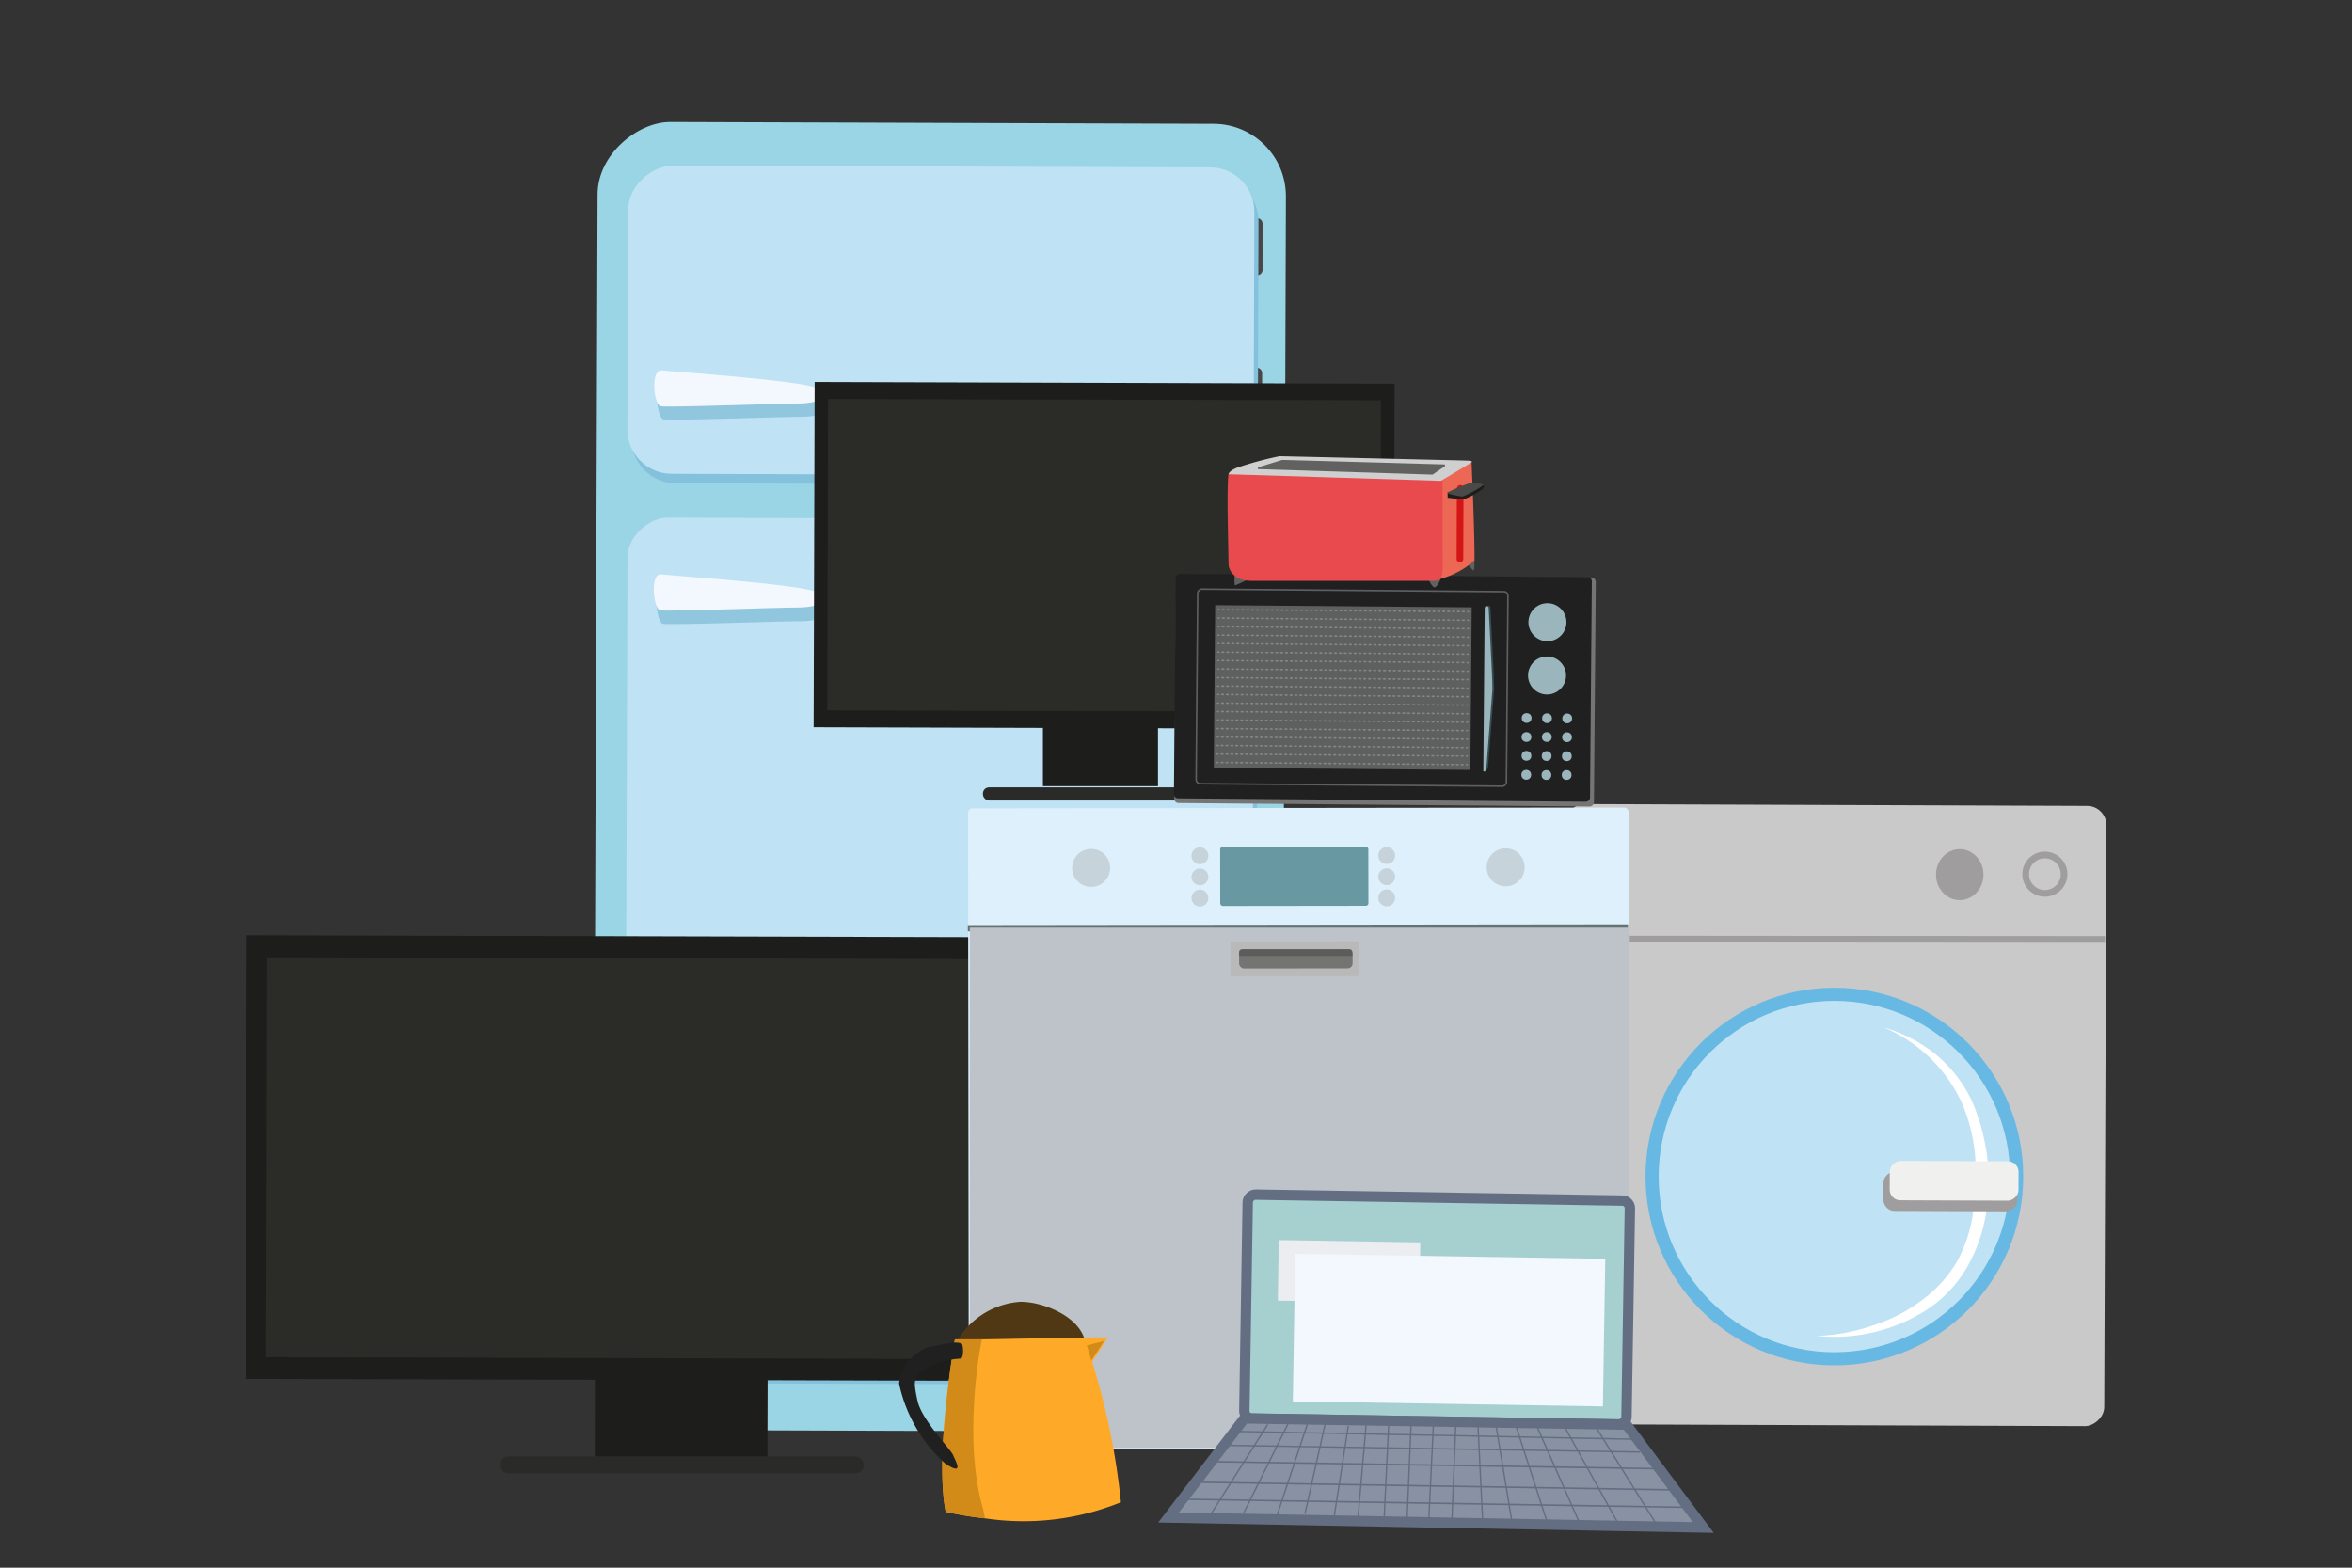 <svg xmlns="http://www.w3.org/2000/svg" viewBox="0 0 120 80"><rect x="0" y="0" width="120" height="80" fill="#333333" stroke="none"/><defs><style>.cls-1{isolation:isolate;}.cls-2{fill:#9ad5e5;}.cls-10,.cls-19,.cls-3,.cls-30,.cls-31,.cls-32,.cls-33,.cls-40,.cls-43,.cls-44{fill:none;}.cls-3{stroke:#484747;stroke-width:0.55px;}.cls-3,.cls-43,.cls-44{stroke-linecap:round;}.cls-10,.cls-19,.cls-26,.cls-27,.cls-3,.cls-30,.cls-31,.cls-32,.cls-33,.cls-40,.cls-43,.cls-44,.cls-9{stroke-miterlimit:10;}.cls-4{fill:#84c1dc;}.cls-5,.cls-9{fill:#bfe2f4;}.cls-6{fill:#90c7df;}.cls-29,.cls-7{fill:#f3f8fe;}.cls-8{fill:#c9c9c9;}.cls-9{stroke:#67b8e3;stroke-width:0.67px;}.cls-10{stroke:#9f9d9d;stroke-width:0.34px;}.cls-11,.cls-13{fill:#9f9d9d;}.cls-12{fill:#fff;}.cls-13{mix-blend-mode:multiply;}.cls-14{fill:#f0f0ef;}.cls-15{fill:#1d1d1b;}.cls-16{fill:#2b2b28;}.cls-17{fill:#2a2b29;}.cls-18{fill:#ddf0fc;}.cls-19{stroke:#647475;stroke-width:0.32px;}.cls-20{fill:#6899a3;}.cls-21{fill:#c7d3db;}.cls-22{fill:#bdc3c9;}.cls-23{fill:#b9b9b9;}.cls-24{fill:#747473;}.cls-25{fill:#5c5c5b;}.cls-26{fill:#a6d0d0;}.cls-26,.cls-27,.cls-30,.cls-31,.cls-32,.cls-33{stroke:#646e83;}.cls-26,.cls-27{stroke-width:0.53px;}.cls-27{fill:#8992a2;}.cls-28{fill:#ecedf0;}.cls-28,.cls-29{mix-blend-mode:lighten;}.cls-30{stroke-width:0.07px;}.cls-31{stroke-width:0.08px;}.cls-32{stroke-width:0.08px;}.cls-33{stroke-width:0.08px;}.cls-34{fill:#503815;}.cls-35{fill:#ffa929;}.cls-36{fill:#d28b18;}.cls-37{fill:#202020;}.cls-38{fill:#757574;}.cls-39{fill:#5e5f5f;}.cls-40{stroke:#5e5f5f;stroke-width:0.08px;}.cls-41{fill:#354e54;}.cls-42{fill:#9ab6bc;}.cls-43,.cls-44{stroke:#808788;stroke-width:0.08px;}.cls-44{stroke-dasharray:0.08 0.17;}.cls-45{fill:#616160;}.cls-46{fill:#cfcfcf;}.cls-47{fill:#ec6854;}.cls-48{fill:#e84a4e;}.cls-49{fill:#d41516;}.cls-50{fill:#4a4a49;}</style></defs><g class="cls-1"><g id="Calque_1" data-name="Calque 1"><rect class="cls-2" x="14.57" y="22.09" width="66.75" height="35.12" rx="3.7" transform="translate(8.14 87.46) rotate(-89.81)"/><line class="cls-3" x1="64.14" y1="11.41" x2="64.14" y2="13.77"/><line class="cls-3" x1="64.12" y1="19.04" x2="64.12" y2="21.4"/><line class="cls-3" x1="64.09" y1="30.66" x2="64.09" y2="33.02"/><line class="cls-3" x1="64.01" y1="63.2" x2="64.01" y2="65.56"/><rect class="cls-4" x="40.34" y="0.87" width="15.73" height="31.95" rx="2.26" transform="translate(31.21 64.99) rotate(-89.81)"/><rect class="cls-4" x="26.28" y="32.81" width="43.7" height="31.95" rx="2.05" transform="translate(-0.81 96.75) rotate(-89.81)"/><rect class="cls-5" x="40.14" y="0.39" width="15.73" height="31.95" rx="2.26" transform="translate(31.48 64.31) rotate(-89.81)"/><rect class="cls-5" x="26.07" y="32.33" width="43.7" height="31.95" rx="2.05" transform="translate(-0.54 96.07) rotate(-89.81)"/><path class="cls-6" d="M33.9,30c.54.08,7,.5,7.91.9s.14.8-1,.8-6.68.21-7,.13S33.28,29.9,33.9,30Z"/><path class="cls-6" d="M33.92,19.57c.55.08,7,.5,7.92.91s.13.79-1,.79-6.68.21-7,.13S33.3,19.49,33.92,19.57Z"/><path class="cls-7" d="M33.75,29.31c.55.07,7,.5,7.92.9s.13.79-1,.79-6.68.22-7,.14S33.13,29.23,33.75,29.31Z"/><path class="cls-7" d="M33.78,18.9c.55.07,7,.5,7.91.9s.14.79-1,.79-6.68.22-7,.14S33.16,18.82,33.78,18.9Z"/><rect class="cls-8" x="77.77" y="43.09" width="31.65" height="27.63" rx="0.98" transform="translate(36.35 150.29) rotate(-89.79)"/><circle class="cls-9" cx="93.59" cy="60.04" r="9.3"/><line class="cls-10" x1="79.82" y1="47.92" x2="107.4" y2="47.94"/><circle class="cls-10" cx="104.33" cy="44.61" r="0.98"/><ellipse class="cls-11" cx="99.99" cy="44.64" rx="1.3" ry="1.21" transform="translate(54.98 144.46) rotate(-89.79)"/><path class="cls-12" d="M92.67,68.17a9.56,9.56,0,0,0,2.82-.51A8.43,8.43,0,0,0,98,66.39a6.67,6.67,0,0,0,1.84-2,7.26,7.26,0,0,0,.84-2.62,13.2,13.2,0,0,0,.09-2.81,8.87,8.87,0,0,0-.68-2.69,7.66,7.66,0,0,0-4-3.85,7.85,7.85,0,0,1,2.59,1.32,7,7,0,0,1,1.86,2.3,10.23,10.23,0,0,1,.8,5.82,8.2,8.2,0,0,1-1,2.84,6.48,6.48,0,0,1-2.07,2.16A8.72,8.72,0,0,1,92.67,68.17Z"/><rect class="cls-13" x="98.5" y="57.38" width="2.01" height="6.84" rx="0.57" transform="translate(38.35 160.08) rotate(-89.79)"/><rect class="cls-14" x="98.71" y="56.97" width="2.01" height="6.57" rx="0.54" transform="translate(39.08 159.75) rotate(-89.79)"/><rect class="cls-15" x="32.29" y="67.51" width="4.92" height="8.81" transform="translate(-37.25 106.49) rotate(-89.85)"/><rect class="cls-15" x="23.47" y="36.88" width="22.64" height="44.45" transform="translate(-24.41 93.74) rotate(-89.85)"/><rect class="cls-16" x="24.58" y="37.92" width="20.41" height="42.37" transform="translate(-24.41 93.74) rotate(-89.85)"/><rect class="cls-17" x="25.5" y="74.32" width="18.57" height="0.87" rx="0.43"/><rect class="cls-18" x="49.41" y="41.23" width="33.7" height="32.71" rx="0.23" transform="translate(-0.07 0.08) rotate(-0.07)"/><line class="cls-19" x1="49.38" y1="47.37" x2="83.06" y2="47.33"/><rect class="cls-20" x="62.26" y="43.21" width="7.56" height="3.02" rx="0.13" transform="translate(-0.06 0.08) rotate(-0.07)"/><circle class="cls-21" cx="61.22" cy="43.67" r="0.43"/><circle class="cls-21" cx="61.22" cy="44.75" r="0.43"/><circle class="cls-21" cx="61.22" cy="45.83" r="0.43"/><circle class="cls-21" cx="70.75" cy="43.66" r="0.43"/><circle class="cls-21" cx="70.75" cy="44.74" r="0.43"/><circle class="cls-21" cx="70.75" cy="45.82" r="0.43"/><circle class="cls-21" cx="55.67" cy="44.29" r="0.97"/><circle class="cls-21" cx="76.82" cy="44.26" r="0.97"/><path class="cls-22" d="M82.8,73.89l-33,0a.31.31,0,0,1-.32-.31l0-26.24,33.67,0,0,26.23A.31.31,0,0,1,82.8,73.89Z"/><rect class="cls-23" x="62.78" y="48.04" width="6.58" height="1.78" transform="translate(-0.06 0.08) rotate(-0.07)"/><rect class="cls-24" x="63.22" y="48.44" width="5.79" height="0.98" rx="0.25" transform="translate(-0.06 0.08) rotate(-0.07)"/><path class="cls-25" d="M69,48.78H63.22v-.19a.15.15,0,0,1,.15-.15h5.48a.15.15,0,0,1,.15.15v.2Z"/><rect class="cls-26" x="67.61" y="57.07" width="11.43" height="19.5" rx="0.39" transform="translate(5.32 139.06) rotate(-89.07)"/><polygon class="cls-27" points="63.49 72.38 59.62 77.44 86.9 77.95 82.98 72.7 63.49 72.38"/><rect class="cls-28" x="67.29" y="61.28" width="3.09" height="7.22" transform="translate(2.83 132.66) rotate(-89.07)"/><rect class="cls-29" x="70.17" y="59.96" width="7.53" height="15.82" transform="translate(4.87 140.7) rotate(-89.07)"/><line class="cls-30" x1="64.68" y1="72.69" x2="61.79" y2="77.25"/><line class="cls-30" x1="65.71" y1="72.67" x2="63.46" y2="77.2"/><line class="cls-30" x1="66.7" y1="72.68" x2="65.14" y2="77.38"/><line class="cls-30" x1="67.61" y1="72.66" x2="66.58" y2="77.25"/><line class="cls-30" x1="68.79" y1="72.76" x2="68.07" y2="77.39"/><line class="cls-30" x1="69.7" y1="72.69" x2="69.28" y2="77.52"/><line class="cls-30" x1="70.85" y1="72.71" x2="70.62" y2="77.47"/><line class="cls-30" x1="71.99" y1="72.73" x2="71.79" y2="77.52"/><line class="cls-30" x1="73.13" y1="72.75" x2="72.9" y2="77.5"/><line class="cls-30" x1="74.27" y1="72.77" x2="74.08" y2="77.52"/><line class="cls-30" x1="75.41" y1="72.79" x2="75.64" y2="77.51"/><line class="cls-30" x1="76.33" y1="72.76" x2="77.12" y2="77.54"/><line class="cls-30" x1="77.35" y1="72.78" x2="78.91" y2="77.6"/><line class="cls-30" x1="78.42" y1="72.8" x2="80.55" y2="77.63"/><line class="cls-30" x1="79.83" y1="72.82" x2="82.49" y2="77.62"/><line class="cls-30" x1="81.46" y1="72.89" x2="84.5" y2="77.77"/><line class="cls-30" x1="63.23" y1="73.05" x2="83.62" y2="73.45"/><line class="cls-30" x1="62.73" y1="73.76" x2="83.66" y2="74.1"/><line class="cls-31" x1="61.91" y1="74.59" x2="84.59" y2="74.95"/><line class="cls-32" x1="61.32" y1="75.64" x2="85.45" y2="76.03"/><line class="cls-33" x1="60.62" y1="76.51" x2="86.12" y2="76.92"/><path class="cls-34" d="M48.89,68.33a4.07,4.07,0,0,1,3.18-1.9c1.06,0,2.76.64,3.21,1.76s-.84,1.54-.84,1.54Z"/><path class="cls-35" d="M57.19,76.66a13.21,13.21,0,0,1-6.94.82,17.2,17.2,0,0,1-2-.33c-.54-2.74.34-8,.47-8.8l1.38,0,5.36-.1,1.06,0-.8,1.24A36.32,36.32,0,0,1,57.19,76.66Z"/><path class="cls-36" d="M50.11,76.83a5.14,5.14,0,0,1,.14.65,17.2,17.2,0,0,1-2-.33c-.54-2.74.34-8,.47-8.8l1.38,0C49.92,69.09,49.2,73.56,50.11,76.83Z"/><path class="cls-37" d="M49.07,68.57c-.38-.18-1.21.11-1.67.16a2.29,2.29,0,0,0-1.53,1.87,7.62,7.62,0,0,0,2.36,4.09c1,.66.52-.13.4-.43s-1.61-1.8-1.82-2.78S46.62,70.35,47,70a3.93,3.93,0,0,1,2-.67C49.2,69.32,49.14,68.61,49.07,68.57Z"/><polygon class="cls-36" points="55.68 69.43 55.45 68.66 56.33 68.43 55.68 69.43"/><rect class="cls-15" x="54.39" y="35.38" width="3.83" height="5.87" transform="matrix(0, -1, 1, 0, 17.83, 94.51)"/><rect class="cls-15" x="47.52" y="13.55" width="17.62" height="29.59" transform="translate(27.82 84.59) rotate(-89.83)"/><rect class="cls-16" x="48.39" y="14.24" width="15.89" height="28.21" transform="translate(27.86 84.61) rotate(-89.87)"/><rect class="cls-17" x="50.15" y="40.18" width="12.36" height="0.67" rx="0.31"/><rect class="cls-38" x="64.83" y="24.53" width="11.67" height="21.41" rx="0.21" transform="translate(34.84 105.6) rotate(-89.52)"/><rect class="cls-37" x="64.83" y="24.49" width="11.46" height="21.23" rx="0.21" transform="translate(34.86 105.36) rotate(-89.52)"/><rect class="cls-39" x="64.36" y="28.54" width="8.3" height="13.09" transform="translate(32.85 103.3) rotate(-89.52)"/><rect class="cls-40" x="64.01" y="27.18" width="9.93" height="15.83" rx="0.21" transform="translate(33.31 103.77) rotate(-89.52)"/><path class="cls-41" d="M75.76,39.31,75.83,31c0-.14.21-.12.21,0s.21,3.81.19,4.17-.31,3.94-.31,4S75.76,39.41,75.76,39.31Z"/><path class="cls-42" d="M75.68,39.33l.07-8.3c0-.14.2-.12.2,0s.21,3.8.19,4.16-.31,3.94-.31,4.05S75.68,39.43,75.68,39.33Z"/><circle class="cls-42" cx="78.95" cy="31.75" r="0.97"/><circle class="cls-42" cx="78.93" cy="34.47" r="0.97"/><circle class="cls-42" cx="77.89" cy="36.64" r="0.25"/><circle class="cls-42" cx="78.93" cy="36.65" r="0.25"/><circle class="cls-42" cx="79.96" cy="36.66" r="0.25"/><circle class="cls-42" cx="77.88" cy="37.61" r="0.25"/><circle class="cls-42" cx="78.92" cy="37.61" r="0.25"/><circle class="cls-42" cx="79.95" cy="37.62" r="0.25"/><circle class="cls-42" cx="77.88" cy="38.57" r="0.25"/><circle class="cls-42" cx="78.91" cy="38.58" r="0.25"/><circle class="cls-42" cx="79.94" cy="38.59" r="0.25"/><circle class="cls-42" cx="77.87" cy="39.54" r="0.25"/><circle class="cls-42" cx="78.9" cy="39.55" r="0.25"/><circle class="cls-42" cx="79.93" cy="39.55" r="0.25"/><line class="cls-43" x1="62.16" y1="31.11" x2="62.2" y2="31.11"/><line class="cls-44" x1="62.37" y1="31.11" x2="74.8" y2="31.21"/><line class="cls-43" x1="74.88" y1="31.21" x2="74.92" y2="31.22"/><line class="cls-43" x1="62.16" y1="31.54" x2="62.2" y2="31.54"/><line class="cls-44" x1="62.37" y1="31.54" x2="74.79" y2="31.65"/><line class="cls-43" x1="74.88" y1="31.65" x2="74.92" y2="31.65"/><line class="cls-43" x1="62.16" y1="31.97" x2="62.2" y2="31.98"/><line class="cls-44" x1="62.36" y1="31.98" x2="74.79" y2="32.08"/><line class="cls-43" x1="74.87" y1="32.08" x2="74.92" y2="32.08"/><line class="cls-43" x1="62.15" y1="32.41" x2="62.19" y2="32.41"/><line class="cls-44" x1="62.36" y1="32.41" x2="74.79" y2="32.51"/><line class="cls-43" x1="74.87" y1="32.52" x2="74.91" y2="32.52"/><line class="cls-43" x1="62.15" y1="32.84" x2="62.19" y2="32.84"/><line class="cls-44" x1="62.36" y1="32.84" x2="74.78" y2="32.95"/><line class="cls-43" x1="74.87" y1="32.95" x2="74.91" y2="32.95"/><line class="cls-43" x1="62.14" y1="33.27" x2="62.19" y2="33.28"/><line class="cls-44" x1="62.35" y1="33.28" x2="74.78" y2="33.38"/><line class="cls-43" x1="74.86" y1="33.38" x2="74.9" y2="33.38"/><line class="cls-43" x1="62.14" y1="33.71" x2="62.18" y2="33.71"/><line class="cls-44" x1="62.35" y1="33.71" x2="74.78" y2="33.81"/><line class="cls-43" x1="74.86" y1="33.82" x2="74.9" y2="33.82"/><line class="cls-43" x1="62.14" y1="34.14" x2="62.18" y2="34.14"/><line class="cls-44" x1="62.35" y1="34.14" x2="74.77" y2="34.25"/><line class="cls-43" x1="74.86" y1="34.25" x2="74.9" y2="34.25"/><line class="cls-43" x1="62.13" y1="34.58" x2="62.17" y2="34.58"/><line class="cls-44" x1="62.34" y1="34.58" x2="74.77" y2="34.68"/><line class="cls-43" x1="74.85" y1="34.68" x2="74.89" y2="34.68"/><line class="cls-43" x1="62.13" y1="35.01" x2="62.17" y2="35.01"/><line class="cls-44" x1="62.34" y1="35.01" x2="74.76" y2="35.11"/><line class="cls-43" x1="74.85" y1="35.12" x2="74.89" y2="35.12"/><line class="cls-43" x1="62.13" y1="35.44" x2="62.17" y2="35.44"/><line class="cls-44" x1="62.33" y1="35.44" x2="74.76" y2="35.55"/><line class="cls-43" x1="74.84" y1="35.55" x2="74.89" y2="35.55"/><line class="cls-43" x1="62.12" y1="35.88" x2="62.16" y2="35.88"/><line class="cls-44" x1="62.33" y1="35.88" x2="74.76" y2="35.98"/><line class="cls-43" x1="74.84" y1="35.98" x2="74.88" y2="35.98"/><line class="cls-43" x1="62.12" y1="36.31" x2="62.16" y2="36.31"/><line class="cls-44" x1="62.33" y1="36.31" x2="74.75" y2="36.42"/><line class="cls-43" x1="74.84" y1="36.42" x2="74.88" y2="36.42"/><line class="cls-43" x1="62.12" y1="36.74" x2="62.16" y2="36.74"/><line class="cls-44" x1="62.32" y1="36.74" x2="74.75" y2="36.85"/><line class="cls-43" x1="74.83" y1="36.85" x2="74.88" y2="36.85"/><line class="cls-43" x1="62.11" y1="37.18" x2="62.15" y2="37.18"/><line class="cls-44" x1="62.32" y1="37.18" x2="74.75" y2="37.28"/><line class="cls-43" x1="74.83" y1="37.28" x2="74.87" y2="37.28"/><line class="cls-43" x1="62.11" y1="37.61" x2="62.15" y2="37.61"/><line class="cls-44" x1="62.32" y1="37.61" x2="74.74" y2="37.72"/><line class="cls-43" x1="74.83" y1="37.72" x2="74.87" y2="37.72"/><line class="cls-43" x1="62.1" y1="38.04" x2="62.15" y2="38.04"/><line class="cls-44" x1="62.31" y1="38.04" x2="74.74" y2="38.15"/><line class="cls-43" x1="74.82" y1="38.15" x2="74.86" y2="38.15"/><line class="cls-43" x1="62.1" y1="38.48" x2="62.14" y2="38.48"/><line class="cls-44" x1="62.31" y1="38.48" x2="74.74" y2="38.58"/><line class="cls-43" x1="74.82" y1="38.58" x2="74.86" y2="38.58"/><line class="cls-43" x1="62.1" y1="38.91" x2="62.14" y2="38.91"/><line class="cls-44" x1="62.31" y1="38.91" x2="74.73" y2="39.02"/><line class="cls-43" x1="74.82" y1="39.02" x2="74.86" y2="39.02"/><path class="cls-45" d="M63,29.27a2.19,2.19,0,0,0,0,.59c0,.05.73-.32.73-.32Z"/><path class="cls-45" d="M72.9,29.54a.74.74,0,0,0,.25.42c.12.1.37-.38.37-.49S72.9,29.54,72.9,29.54Z"/><path class="cls-45" d="M75.23,28.64c0,.15,0,.5-.07.47a2.23,2.23,0,0,1-.28-.36Z"/><path class="cls-46" d="M62.68,24.2s0-.16.45-.34a17.94,17.94,0,0,1,2.15-.58c.14,0,9.16.21,9.42.22s.45,0,.38.1-2,1.36-2,1.36l-10.37-.55Z"/><path class="cls-47" d="M75.08,23.6l-1.67,1-.18,5a4.32,4.32,0,0,0,2-1C75.24,27.12,75.08,23.6,75.08,23.6Z"/><path class="cls-48" d="M62.68,24.2c-.11.57,0,4.15,0,4.56s.37.88,1.15.88l9.42,0c.48,0,.34-.85.35-1.52V24.54Z"/><rect class="cls-49" x="72.52" y="26.56" width="3.95" height="0.34" rx="0.17" transform="translate(47.49 101.12) rotate(-89.79)"/><path class="cls-15" d="M73.86,25.4c0-.09,0-.27,0-.27l.74,0,1.1-.45a1,1,0,0,1,0,.23,3.79,3.79,0,0,1-1.05.58Z"/><path class="cls-50" d="M73.85,25.13A10.63,10.63,0,0,1,75,24.65a4.4,4.4,0,0,1,.73.07,4.9,4.9,0,0,1-1.12.62C74.47,25.32,73.75,25.2,73.85,25.13Z"/><path class="cls-45" d="M64.18,23.85l1.23-.38h0l8.31.23a0,0,0,0,1,0,.09l-.63.43h0l-8.91-.28A0,0,0,0,1,64.18,23.85Z"/></g></g></svg>